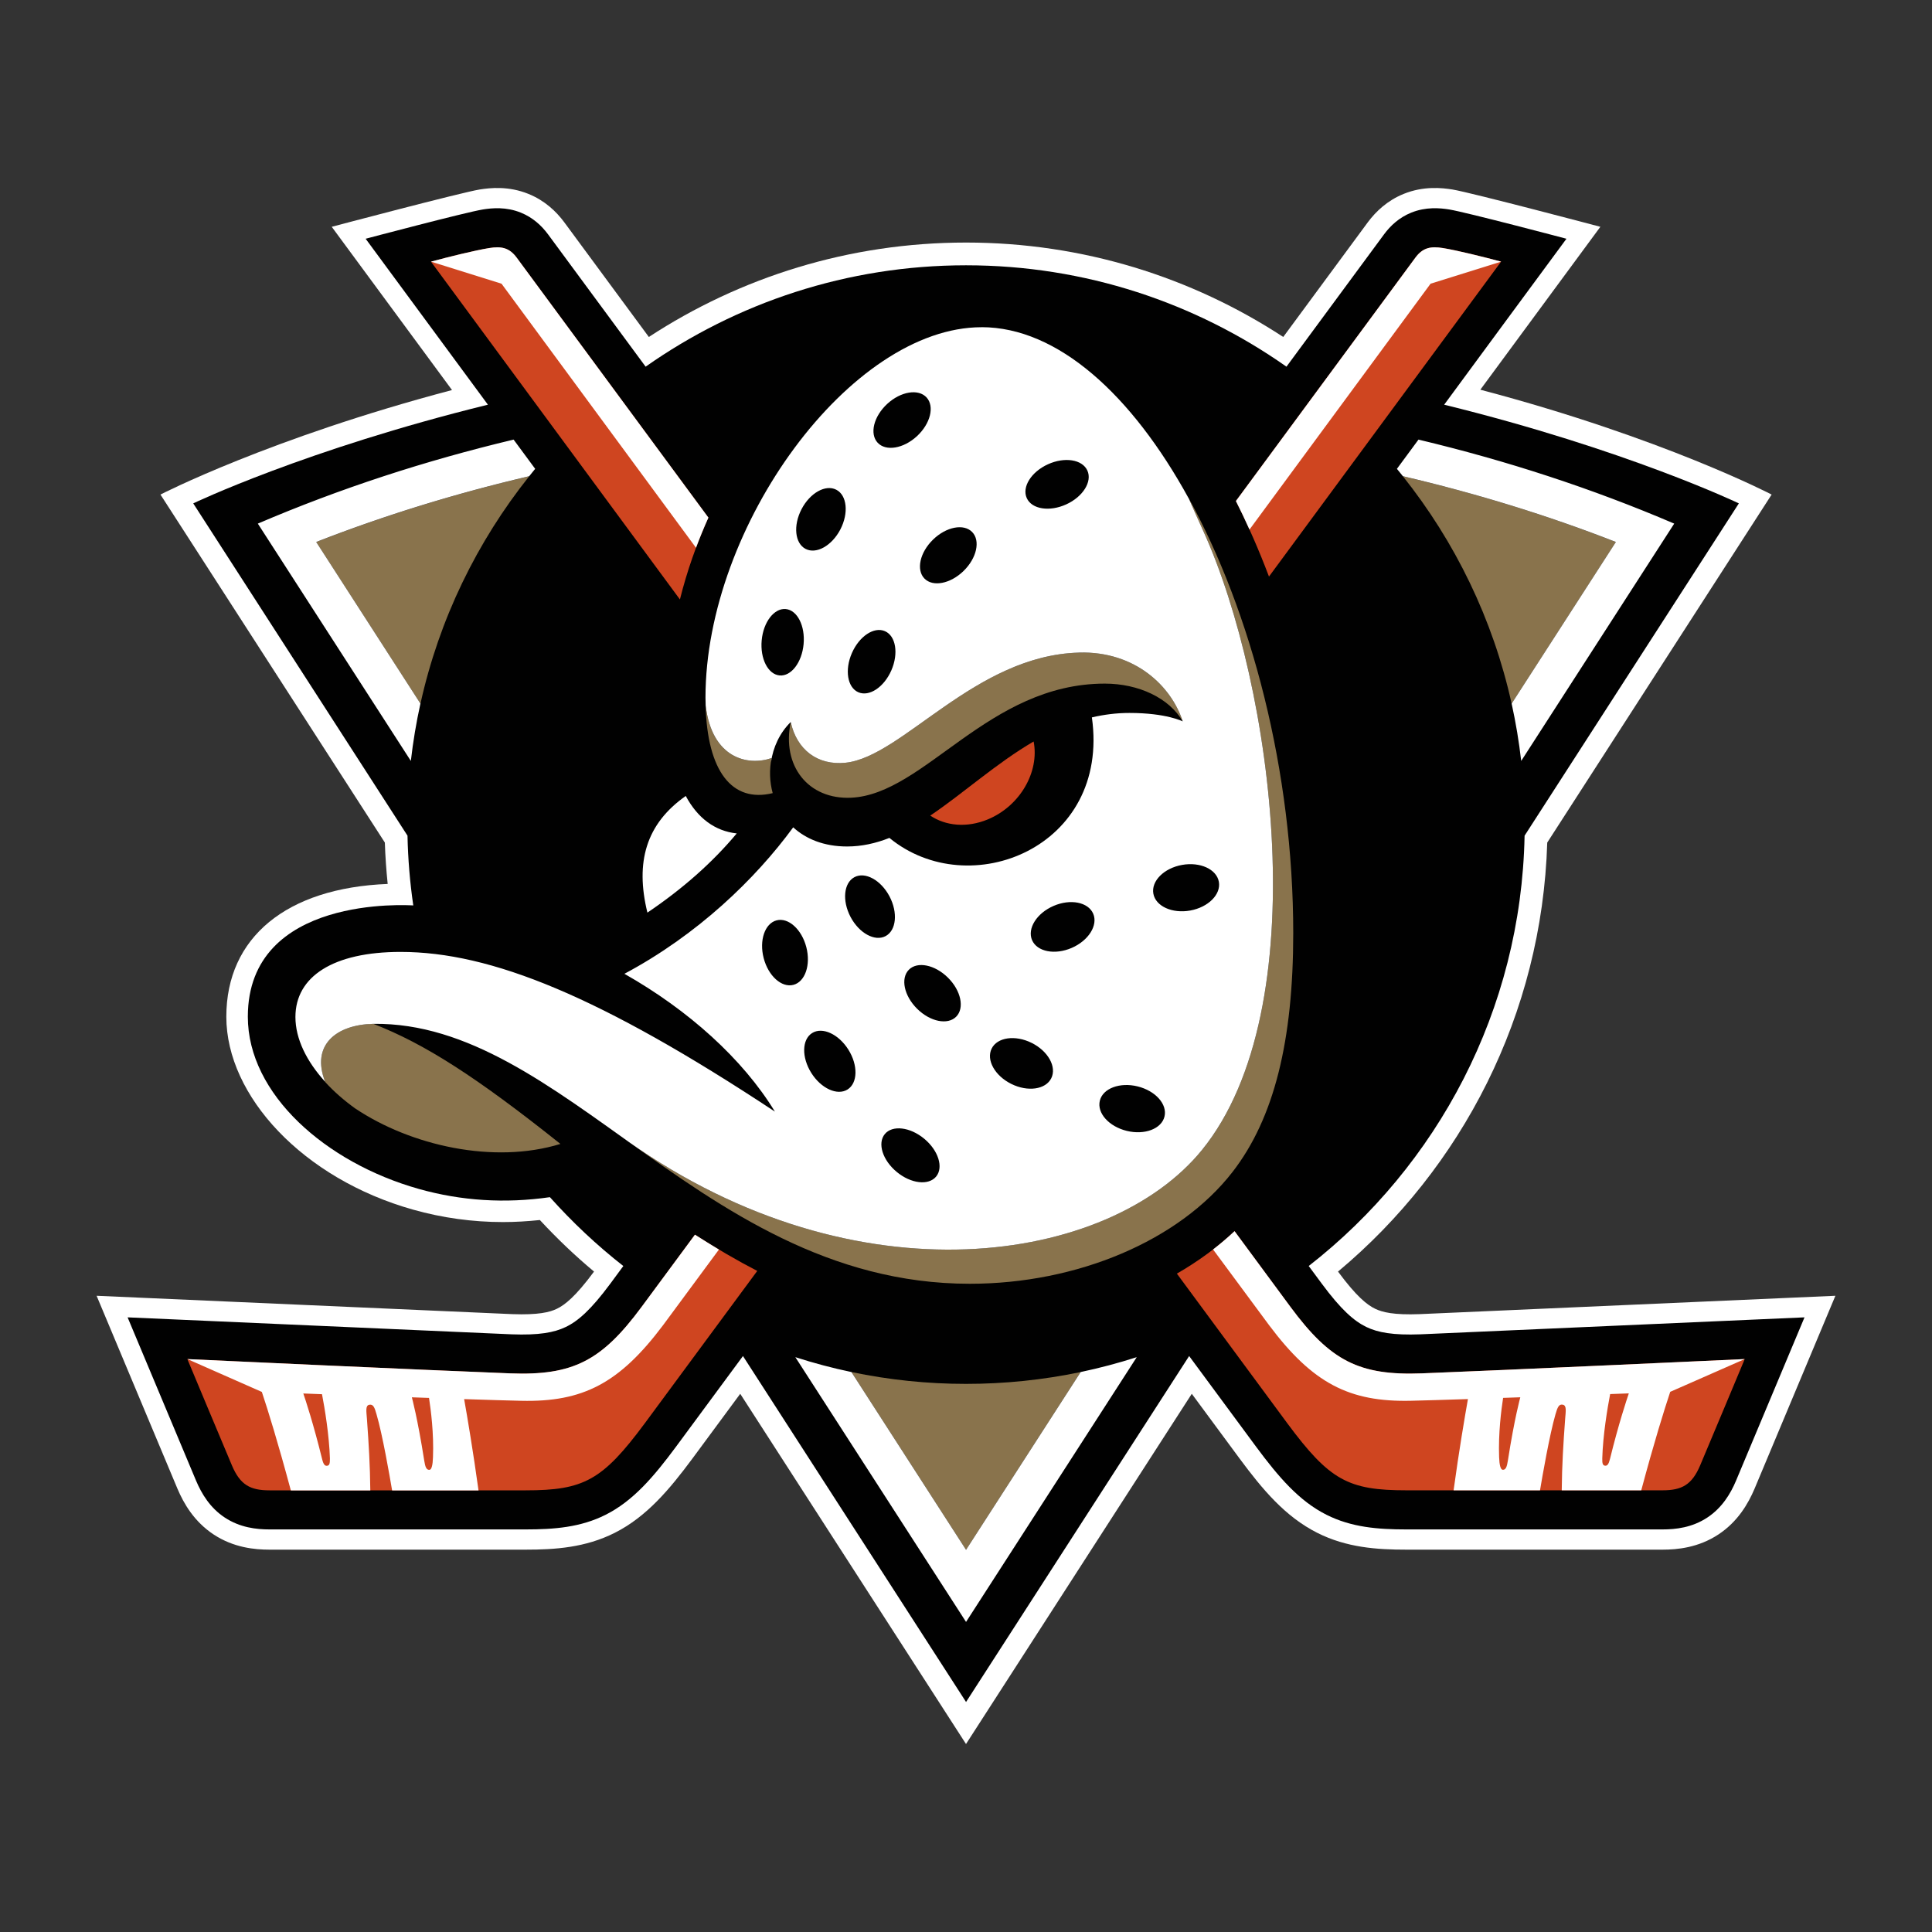 <?xml version="1.0" encoding="utf-8"?>
<!-- Generator: Adobe Illustrator 22.0.1, SVG Export Plug-In . SVG Version: 6.00 Build 0)  -->
<svg version="1.1" id="Layer_1" xmlns="http://www.w3.org/2000/svg" xmlns:xlink="http://www.w3.org/1999/xlink" x="0px" y="0px"
	 width="720px" height="720px" viewBox="0 0 720 720" style="enable-background:new 0 0 720 720;" xml:space="preserve">
<rect x="0" y="0" width="720" height="720" fill="#333333" stroke="none"/>
<style type="text/css">
	.st0{fill:#FFFFFF;}
	.st1{fill:#010101;}
	.st2{fill:#CF4520;}
	.st3{fill:#89734C;}
</style>
<g>
	<path class="st0" d="M529.112,489.739h0.016c-9.751,0.372-13.98-0.714-16.637-1.994
		c-2.933-1.41-6.902-4.459-13.852-13.865
		c46.074-38.478,76.011-95.718,77.971-159.882l83.625-129.69
		c0,0-40.419-21.112-108.556-39.079c27.151-36.841,44.729-60.71,44.729-60.71
		s-48.098-12.746-55.113-13.897c-4.002-0.649-10.838-1.345-18.193,1.638
		c-6.09,2.465-10.352,6.551-13.333,10.54
		c-0.21,0.275-12.344,16.75-31.541,42.776
		c-34.02-22.247-74.634-35.187-118.212-35.187
		c-43.578,0-84.192,12.94-118.212,35.187c-10.509-14.262-21.022-28.521-31.541-42.776
		c-2.965-3.989-7.241-8.075-13.333-10.54c-7.355-2.983-14.174-2.287-18.192-1.638
		c-7.015,1.151-55.112,13.897-55.112,13.897s17.625,23.917,44.824,60.839
		c-67.958,17.935-108.653,38.949-108.653,38.949l83.625,129.69
		c0.162,5.189,0.535,10.313,1.053,15.42c-37.665,1.476-60.134,19.913-60.134,49.489
		c0,29.576,28.609,60.354,69.578,71.883c10.918,3.08,22.208,4.641,33.551,4.637
		c4.519,0,9.136-0.275,13.72-0.762c6.319,6.826,13.058,13.264,20.186,19.214
		c-6.95,9.389-10.919,12.454-13.851,13.865
		c-2.657,1.281-6.868,2.351-16.638,1.994C190.937,489.739,36,482.896,36,482.896
		l30.116,71.866c2.365,5.595,6.253,12.291,13.446,17.059
		c7.501,4.961,15.374,5.691,20.866,5.691h95.466c10.919,0,22.227-0.746,33.179-6.259
		c11.971-6.033,20.493-16.296,28.885-27.582
		c2.332-3.131,8.602-11.643,17.901-24.243l84.142,130.517L444.143,519.429
		c9.299,12.599,15.568,21.097,17.901,24.243
		c8.375,11.301,16.897,21.549,28.885,27.582
		c10.951,5.513,22.258,6.259,33.177,6.259h95.467
		c5.492,0,13.365-0.73,20.866-5.691c7.193-4.768,11.081-11.464,13.446-17.059
		L684,482.896C684,482.896,529.064,489.739,529.112,489.739z"/>
	<path class="st1" d="M529.403,497.261h0.001c-10.303,0.389-15.94-0.682-20.185-2.724
		c-4.585-2.206-9.444-6.438-16.653-16.184c-0.746-1.005-2.398-3.243-4.845-6.551
		c47.936-37.377,79.187-95.265,80.449-160.37l79.851-123.836
		c0,0-41.91-20.091-109.82-36.777c15.19-20.615,30.306-41.179,45.572-61.844
		c0,0-37.164-9.844-43.692-10.913c-3.5-0.567-8.699-1.022-14.16,1.184
		c-4.487,1.816-7.743,4.864-10.108,8.059c-0.227,0.309-14.418,19.54-36.385,49.343
		c-33.826-23.788-75.022-37.782-119.409-37.782c-44.387,0-85.586,13.994-119.412,37.782
		c-21.968-29.803-36.159-49.035-36.386-49.343c-2.381-3.194-5.62-6.243-10.108-8.059
		c-5.459-2.206-10.66-1.751-14.159-1.184C173.408,79.133,136.261,88.975,136.261,88.975
		l45.57,61.844c-67.91,16.686-109.819,36.777-109.819,36.777l79.85,123.836
		c0.182,8.701,0.902,17.382,2.155,25.994c-1.571-0.065-61.657-4.07-61.657,41.479
		c0,28.863,29.08,54.435,63.748,64.181c15.778,4.442,32.124,5.48,48.826,3.064
		c8.345,9.324,17.481,17.935,27.362,25.653c-1.616,2.178-3.225,4.362-4.828,6.551
		c-7.209,9.746-12.069,13.994-16.652,16.184
		c-4.245,2.042-9.883,3.113-20.186,2.724l-143.078-6.324l25.53,60.905
		c2.074,4.864,5.185,10.069,10.66,13.686c5.702,3.778,11.842,4.443,16.703,4.443
		h95.467c10.66,0,20.476-0.778,29.791-5.464
		c10.238-5.156,17.869-14.091,26.211-25.344c2.9-3.909,11.827-15.989,24.964-33.809
		l83.139,128.928l83.138-128.928c13.138,17.804,22.064,29.901,24.964,33.809
		c8.359,11.269,15.974,20.188,26.212,25.344c9.316,4.686,19.132,5.464,29.792,5.464
		h95.466c4.876,0,11-0.665,16.702-4.443c5.476-3.632,8.602-8.821,10.66-13.686
		l25.533-60.905L529.403,497.261z"/>
	<path class="st2" d="M258.976,460.127c8.051,5.156,15.763,9.648,23.231,13.507
		c-22.258,30.194-37.86,51.323-41.958,56.851
		c-15.746,21.21-22.68,24.923-44.339,24.923h-95.466
		c-7.193,0-10.936-2.042-13.998-9.259c-3.061-7.199-16.62-39.647-16.62-39.647
		s92,4.249,120.237,5.319c23.441,0.875,34.133-4.621,49.069-24.809
		L258.976,460.127z M263.999,192.899c-23.811-32.298-47.629-64.589-71.443-96.886
		c-2.754-3.713-5.702-4.313-10.254-3.568c-5.411,0.877-15.099,3.292-21.691,5.061
		c0,0,40.547,55.018,92.777,125.895C255.995,212.941,259.592,202.693,263.999,192.899z
		 M559.422,97.488c-6.594-1.768-16.281-4.184-21.692-5.059
		c-4.553-0.746-7.501-0.146-10.255,3.567c-0.859,1.135-28.739,38.966-66.89,90.709
		c4.455,8.853,8.586,18.274,12.328,28.165
		C522.097,148.145,559.422,97.488,559.422,97.488z M529.97,511.806h-0.015
		c-23.441,0.891-34.134-4.605-49.07-24.809
		c-6.939-9.39-13.873-18.783-20.8-28.182
		c-6.367,5.998-13.593,11.285-21.498,15.826
		c21.853,29.641,37.146,50.364,41.196,55.828
		c15.73,21.21,22.663,24.924,44.34,24.924h95.467
		c7.192,0,10.935-2.06,13.996-9.26c3.062-7.216,16.621-39.646,16.621-39.646
		S558.207,510.736,529.97,511.806z M346.683,303.948
		c5.735,3.859,13.672,4.654,21.465,1.41c11.971-4.978,19.278-17.675,17.058-29.026
		C371.291,284.441,359.06,295.613,346.683,303.948z"/>
	<path class="st3" d="M156.691,262.238l-38.849-60.24
		c25.337-9.892,51.824-18.08,79.38-24.518
		C177.767,201.885,163.656,230.732,156.691,262.238z M522.81,177.481
		c19.456,24.404,33.567,53.252,40.533,84.757l38.847-60.24
		C576.854,192.107,550.367,183.919,522.81,177.481z M317.297,511.321l42.719,66.256
		l42.719-66.256c-14.05,2.938-28.366,4.417-42.719,4.411
		C345.663,515.737,331.348,514.259,317.297,511.321z M317.264,297.281
		c27.41-1.33,50.998-42.517,94.478-42.517c12.54,0,23.96,5.335,29.03,14.075
		c-4.244-13.102-17.69-26.204-38.604-25.653v0.016
		c-38.864,1.022-65.757,38.771-87.011,41.041
		c-10.563,1.119-18.242-4.946-20.477-15.161
		C291.264,285.379,301.178,298.059,317.264,297.281z M121.212,403.264
		c3.175,3.487,6.95,6.794,11.162,9.826h0.016
		c20.687,13.865,51.677,20.87,76.463,13.216
		c-31.346-25.004-50.755-37.392-69.724-44.754
		C125.278,381.86,115.752,389.464,121.212,403.264z M287.958,295.578
		c-1.151-4.265-1.295-8.739-0.421-13.069c-8.861,3.065-22.355,0.147-24.591-19.83
		C263.562,287.406,272.779,299.275,287.958,295.578z M448.371,197.751
		c26.325,57.888,42.363,178.157-0.438,230.825
		c-34.424,42.337-128.369,57.45-214.132-3.389
		c35.948,25.702,75.169,53.235,127.624,53.235c40.062,0,78.019-16.052,97.88-41.641
		c15.585-20.074,22.648-49.084,22.648-89.022c0-60.402-15.616-119.701-39.107-162.365
		C444.657,189.528,446.499,193.646,448.371,197.751z"/>
	<path class="st0" d="M529.97,511.807h-0.015c-23.441,0.891-34.134-4.605-49.07-24.81
		c-6.939-9.389-13.873-18.784-20.8-28.182c-2.559,2.401-5.23,4.678-8.004,6.827
		c11.34,15.372,18.841,25.507,20.849,28.182
		c16.265,21.712,29.905,28.718,52.86,28.199c4.91-0.112,12.485-0.342,21.268-0.63
		c-1.151,6.507-3.368,19.469-5.344,34.002h32.207
		c0.875-5.254,3.563-20.739,5.766-28.344c0.746-2.546,1.232-3.843,2.69-3.567
		c1.539,0.275,1.134,2.335,0.907,5.351c-0.68,9.226-1.183,17.22-1.264,26.56
		h29.63c4.789-17.91,8.575-30.012,10.795-36.699l27.76-12.207
		C650.078,506.488,558.191,510.737,529.97,511.807z M561.949,544.287
		c-0.357,2.286-0.762,3.551-1.944,3.454c-0.778-0.065-1.231-1.768-1.329-4.719
		c-0.324-8.894,0.808-17.656,1.488-22.071c2.092-0.072,4.205-0.146,6.334-0.22
		l0.068,0.027C566.567,520.759,564.427,528.381,561.949,544.287z M599.987,543.736
		c-0.486,1.964-1.021,2.611-1.863,2.482c-0.746-0.113-1.07-0.681-1.004-2.741
		c0.242-8.625,1.911-18.612,2.931-23.948c2.466-0.09,4.802-0.176,6.964-0.256
		C606.219,521.601,603.193,530.675,599.987,543.736z M621.877,518.72
		c0.321-0.012,0.53-0.02,0.547-0.021l0.001,0.001
		C622.424,518.7,622.199,518.708,621.877,518.72z M186.903,105.726l-26.293-8.221
		c6.593-1.767,16.28-4.183,21.691-5.059c4.552-0.745,7.5-0.146,10.254,3.568
		c0.892,1.183,30.975,41.998,71.443,96.886c-1.66,3.695-3.199,7.443-4.617,11.238
		C217.844,147.74,186.903,105.726,186.903,105.726z M239.118,487.02
		c-14.918,20.188-25.636,25.681-49.039,24.788
		c-28.227-1.072-120.142-5.27-120.232-5.315l27.736,12.237
		c2.233,6.655,5.984,18.758,10.808,36.712h29.611
		c-0.089-9.335-0.581-17.33-1.25-26.575c-0.224-3.037-0.626-5.092,0.893-5.359
		c1.474-0.268,1.965,1.027,2.68,3.573c2.233,7.593,4.913,23.091,5.806,28.361
		h32.202c-2.01-14.56-4.199-27.512-5.36-34.033
		c8.798,0.268,16.347,0.536,21.259,0.626c22.957,0.535,36.579-6.476,52.881-28.182
		c2.01-2.68,9.468-12.818,20.812-28.182c-2.992-1.786-5.985-3.662-8.932-5.538
		L239.118,487.02z M121.924,546.242c-0.848,0.134-1.385-0.491-1.876-2.457
		c-3.216-13.086-6.208-22.152-7.012-24.475l6.968,0.268
		c1.027,5.315,2.679,15.319,2.947,23.939
		C122.995,545.573,122.683,546.153,121.924,546.242z M161.36,543.072
		c-0.089,2.947-0.536,4.645-1.295,4.69c-1.206,0.089-1.608-1.161-1.965-3.439
		c-2.501-15.9-4.6-23.537-4.6-23.537l0.044-0.045l6.342,0.224
		C160.556,525.385,161.718,534.139,161.36,543.072z M465.656,197.36
		c-1.636-3.632-3.32-7.184-5.07-10.637
		c38.152-51.743,66.047-89.557,66.89-90.708
		c2.753-3.713,5.702-4.313,10.255-3.568c5.411,0.876,15.098,3.292,21.692,5.059
		l-26.293,8.221c0,0-28.48,38.674-67.474,91.617V197.36z M563.344,262.22
		l38.847-60.239c-25.32-9.892-51.808-18.064-79.38-24.517
		c-0.729-0.925-1.474-1.833-2.219-2.741c2.737-3.712,5.426-7.36,8.032-10.894
		c32.801,7.815,64.645,18.176,95.308,31.308l-57.024,88.439
		C566.086,276.401,564.897,269.272,563.344,262.22z M528.626,163.826
		c-0.001,0.001-0.002,0.002-0.003,0.003c-0.005-0.001-0.009-0.002-0.014-0.003
		H528.626z M255.559,296.632c4.438,8.287,10.902,13.086,19.002,13.962
		c-9.088,10.88-20.136,20.625-33.292,29.512
		C236.653,321.279,240.784,307.01,255.559,296.632z M153.11,283.576L96.086,195.137
		c30.667-13.134,62.516-23.495,95.321-31.311
		c2.609,3.535,5.297,7.184,8.036,10.897c-0.745,0.908-1.491,1.816-2.22,2.741
		c-27.572,6.453-54.059,14.625-79.38,24.517l38.847,60.239h-0.015
		C155.121,269.272,153.931,276.401,153.11,283.576z M251.062,437.342
		c1.897,1.301,3.823,2.581,5.746,3.865
		C254.885,439.923,252.958,438.643,251.062,437.342z M402.72,511.32
		c7.062-1.486,14.043-3.337,20.914-5.546l-63.617,98.67l-63.617-98.67
		c6.863,2.217,13.839,4.068,20.898,5.546l42.719,66.256l42.719-66.256H402.72z
		 M256.809,441.207c0.966,0.644,1.917,1.3,2.891,1.939
		C258.726,442.508,257.775,441.851,256.809,441.207z M448.371,197.751
		c-1.812-3.973-3.592-7.96-5.346-11.958
		c-21.215-38.714-48.873-63.865-77.242-63.865v0.017
		c-48.698,0-102.869,73.974-102.869,138.025c0,1.008,0.039,1.957,0.066,2.926
		c2.313,19.77,15.731,22.666,24.557,19.613c-0.103,0.509-0.143,1.024-0.218,1.537
		c0.808-5.575,3.233-10.897,7.362-14.962c2.235,10.215,9.914,16.28,20.477,15.161
		c21.254-2.27,48.147-40.019,87.011-41.041v-0.016
		c20.914-0.552,34.36,12.55,38.604,25.653c-0.032,0-6.026-3.146-19.877-3.146
		c-4.892,0-9.526,0.616-13.981,1.654c6.853,48.533-45.716,69.386-75.459,44.916
		c-5.071,2.011-10.303,3.195-15.779,3.195c-8.634,0-15.326-2.806-20.072-7.135
		c-14.061,19.199-35.559,40.004-62.905,54.581
		c23.928,13.556,44.129,31.766,56.084,51.354
		c-65.107-43.036-105.866-59.509-139.498-59.509c-25.11,0-39.188,9.177-39.188,24.257
		c0,8.15,4.178,16.543,11.071,24.133c-5.35-13.717,4.152-21.279,17.96-21.587
		c35.273-0.456,65.784,23.079,99.487,47.063c-1.607-1.143-3.222-2.288-4.815-3.427
		c85.763,60.84,179.708,45.727,214.132,3.389
		C490.734,375.909,474.697,255.639,448.371,197.751z M299.476,240.073
		c-0.631,6.827-4.649,12.048-8.958,11.643c-4.309-0.406-7.29-6.259-6.658-13.102
		c0.631-6.827,4.649-12.031,8.959-11.643
		C297.128,227.377,300.108,233.23,299.476,240.073z M313.183,197.297
		c-3.16,6.081-8.959,9.34-12.961,7.265c-4.001-2.076-4.681-8.692-1.522-14.788
		c3.159-6.081,8.959-9.34,12.959-7.265
		C315.66,184.585,316.341,191.201,313.183,197.297z M332.185,249.819
		c-2.754,6.292-8.262,9.94-12.329,8.156c-4.066-1.784-5.119-8.319-2.381-14.594
		c2.754-6.292,8.262-9.94,12.327-8.156
		C333.869,237.009,334.922,243.544,332.185,249.819z M327.066,164.98
		c-3.062-3.324-1.475-9.778,3.563-14.448c5.039-4.654,11.6-5.74,14.661-2.432
		c3.062,3.325,1.473,9.778-3.564,14.448
		C336.689,167.202,330.127,168.288,327.066,164.98z M359.093,212.783
		c-4.909,4.784-11.437,6.048-14.581,2.821c-3.142-3.226-1.717-9.729,3.208-14.513
		c4.909-4.784,11.437-6.047,14.58-2.821
		C365.444,201.497,364.001,207.999,359.093,212.783z M397.341,187.973
		c-6.237,2.838-12.814,1.801-14.693-2.335c-1.879-4.135,1.652-9.778,7.889-12.615
		c6.237-2.838,12.814-1.801,14.694,2.335
		C407.11,179.493,403.578,185.135,397.341,187.973z M295.687,367.023
		c-4.391,1.151-9.348-3.308-11.082-9.94c-1.733-6.632,0.422-12.94,4.796-14.091
		c4.39-1.151,9.348,3.308,11.081,9.939
		C302.215,359.564,300.06,365.872,295.687,367.023z M315.855,406.021
		c-3.807,2.4-9.865-0.373-13.511-6.178c-3.644-5.805-3.514-12.453,0.308-14.853
		c3.807-2.401,9.866,0.372,13.511,6.178
		C319.808,396.972,319.678,403.621,315.855,406.021z M316.972,341.711
		c-3.19-6.064-2.543-12.697,1.458-14.821s9.85,1.086,13.058,7.151
		c3.19,6.064,2.543,12.697-1.458,14.821S320.18,347.775,316.972,341.711z
		 M348.871,438.467c-2.819,3.422-9.396,2.659-14.677-1.719
		c-5.281-4.362-7.274-10.685-4.455-14.108c2.819-3.421,9.396-2.658,14.677,1.719
		C349.697,428.722,351.689,435.046,348.871,438.467z M356.355,378.877
		c-3.159,3.21-9.688,1.897-14.564-2.935c-4.876-4.816-6.253-11.335-3.094-14.545
		c3.159-3.211,9.687-1.897,14.564,2.934
		C358.137,369.147,359.514,375.665,356.355,378.877z M391.784,401.821
		c-2.089,4.216-8.764,5.173-14.904,2.124c-6.14-3.048-9.412-8.935-7.322-13.167
		c2.089-4.216,8.764-5.173,14.904-2.125
		C390.602,391.702,393.874,397.588,391.784,401.821z M399.398,353.256
		c-6.286,2.724-12.895,1.427-14.775-2.886c-1.863-4.314,1.717-10.037,8.003-12.761
		c6.286-2.725,12.895-1.427,14.775,2.886
		C409.264,344.808,405.683,350.532,399.398,353.256z M433.969,416.123
		c-1.118,4.573-7.42,6.956-14.078,5.318c-6.659-1.638-11.147-6.664-10.013-11.253
		c1.118-4.573,7.436-6.956,14.079-5.318
		C430.616,406.507,435.103,411.534,433.969,416.123z M443.559,339.328
		c-6.739,1.216-12.895-1.606-13.738-6.292c-0.842-4.686,3.937-9.486,10.676-10.703
		c6.74-1.216,12.896,1.589,13.738,6.292
		C455.078,333.311,450.299,338.111,443.559,339.328z M259.699,443.146
		c2.905,1.906,5.84,3.784,8.815,5.618
		C265.539,446.929,262.604,445.052,259.699,443.146z M238.617,428.614
		c1.315,0.936,2.621,1.869,3.946,2.804
		C241.238,430.483,239.93,429.549,238.617,428.614z M247.555,434.901
		c-1.668-1.16-3.342-2.317-4.992-3.483
		C244.213,432.583,245.887,433.741,247.555,434.901z M247.555,434.901
		c1.17,0.815,2.328,1.631,3.507,2.441
		C249.884,436.533,248.724,435.715,247.555,434.901z"/>
</g>
</svg>
